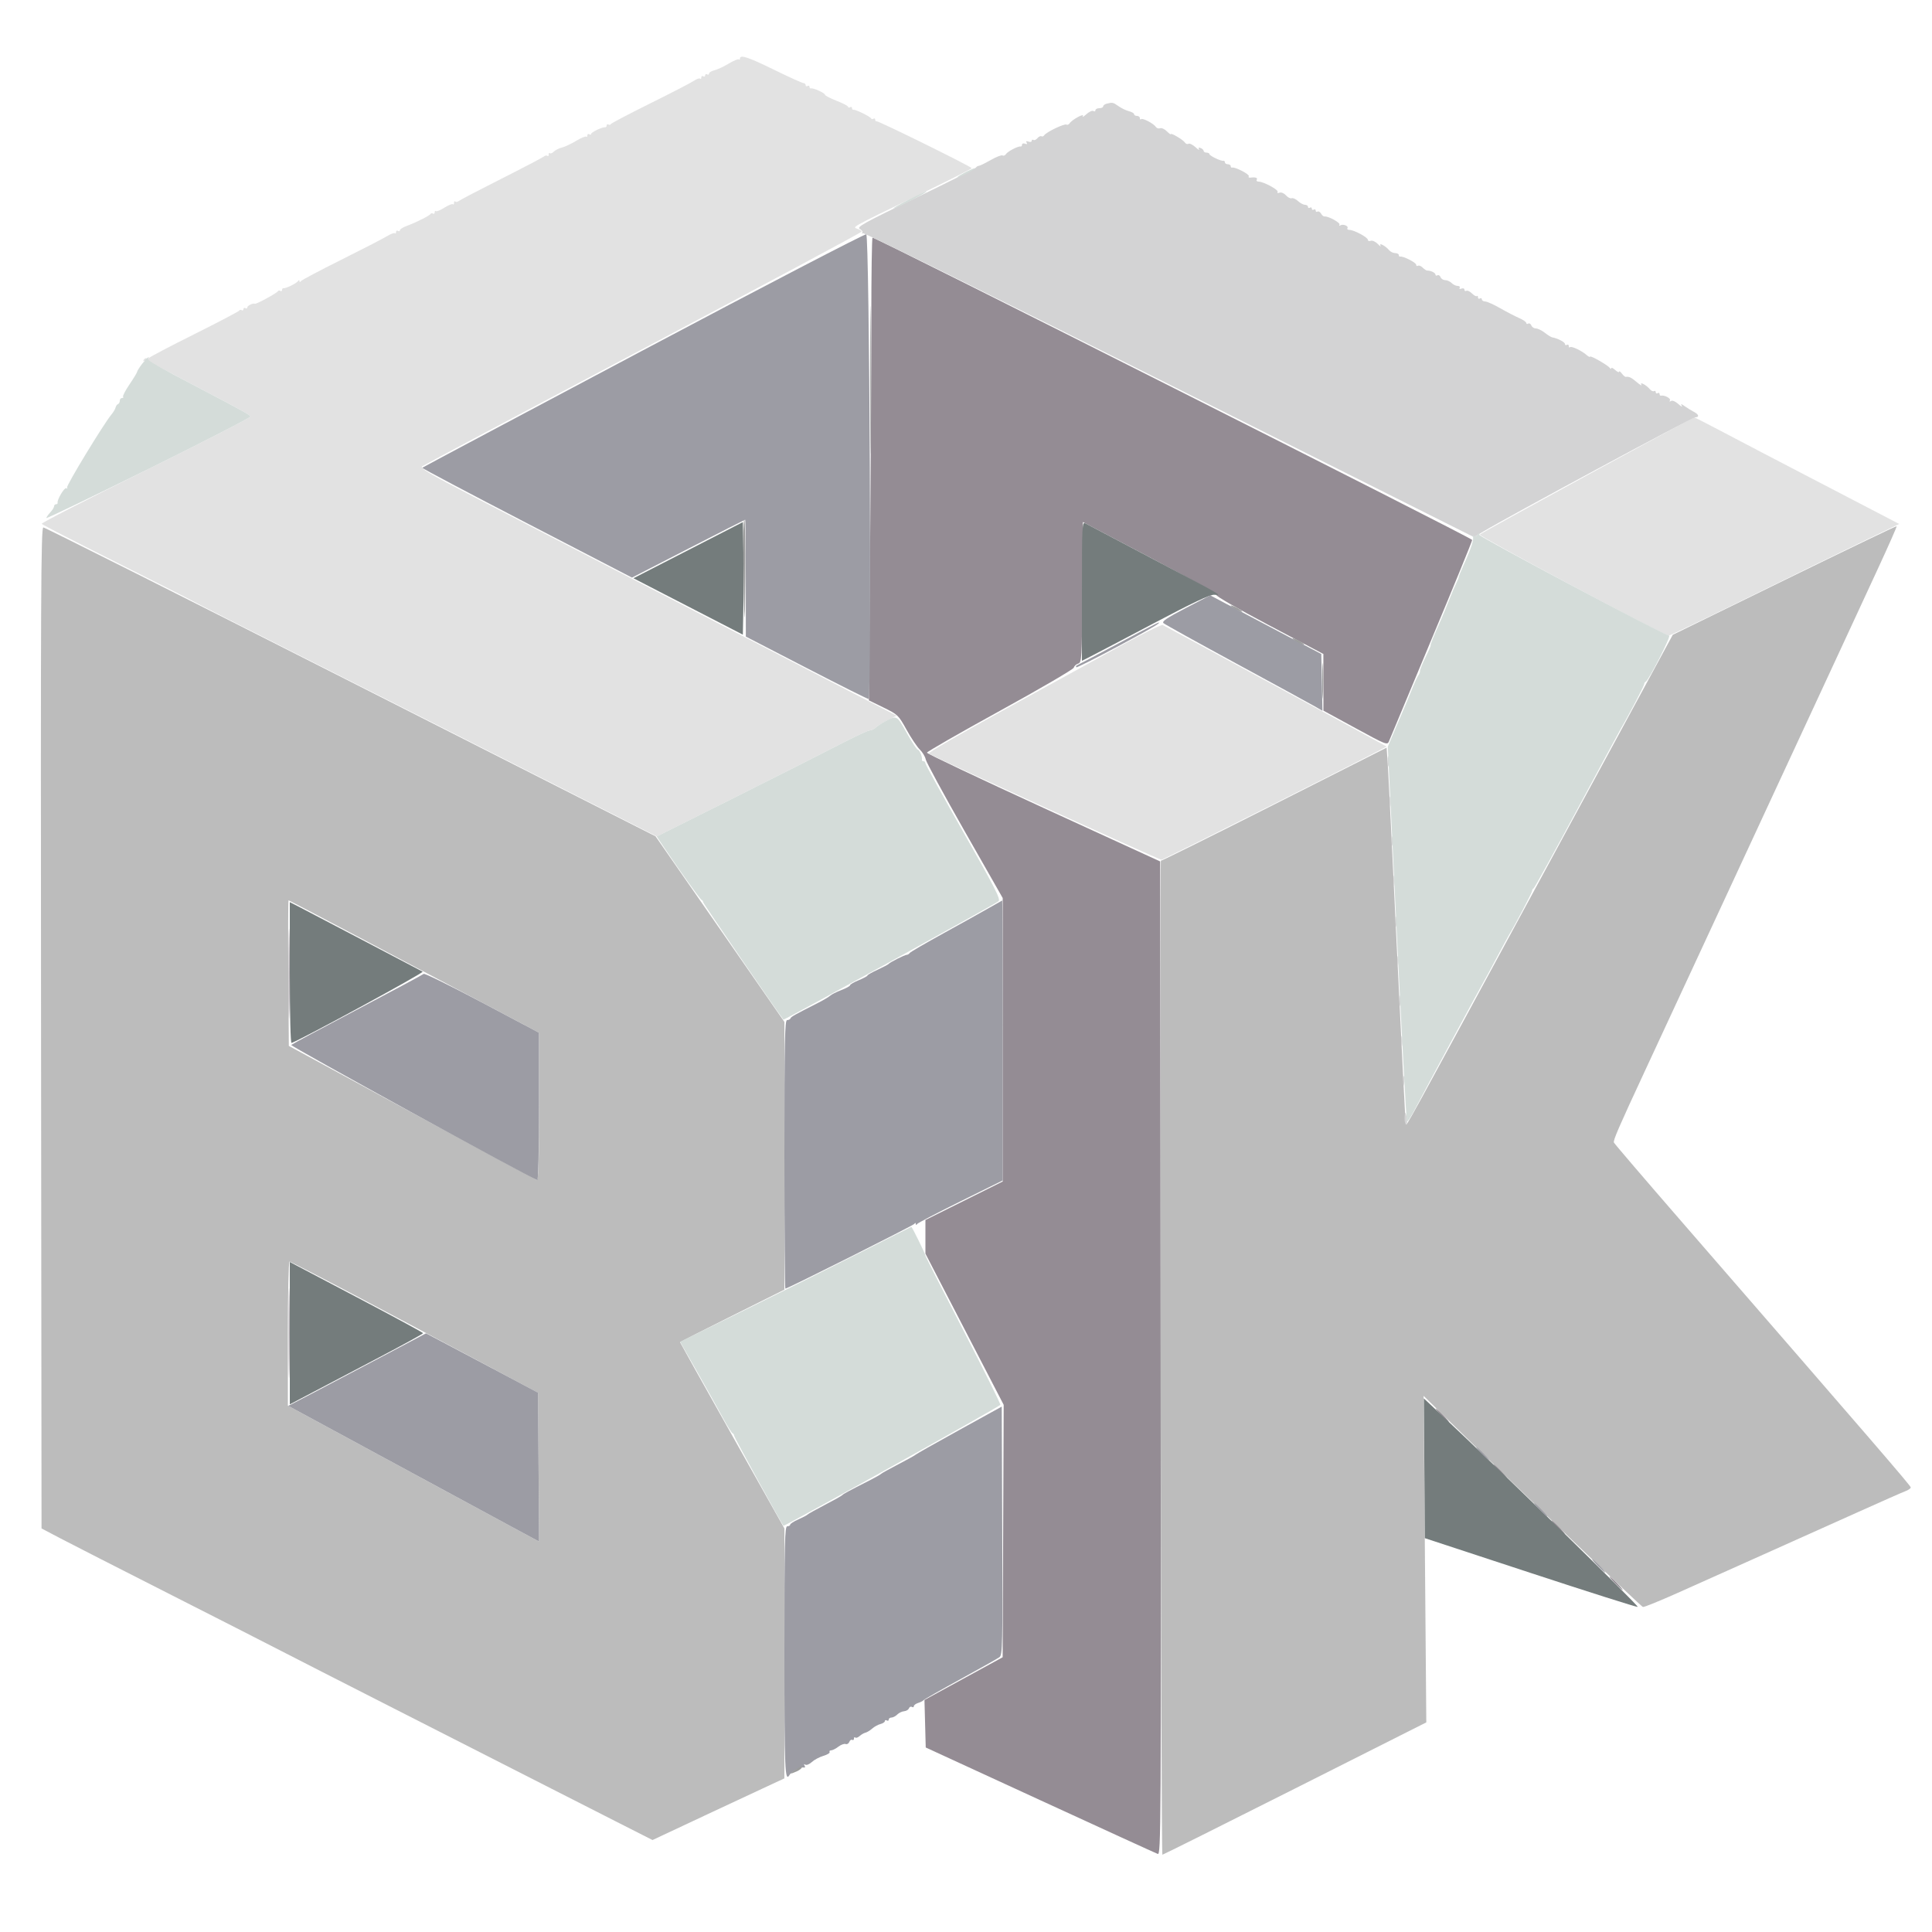 <svg id="svg" version="1.1" xmlns="http://www.w3.org/2000/svg" xmlns:xlink="http://www.w3.org/1999/xlink" width="400" height="400" viewBox="0, 0, 400,400"><g id="svgg"><path id="path0" d="M369.441 120.123 L 346.330 131.427 318.920 182.014 C 290.382 234.680,291.285 233.035,291.061 232.767 C 290.984 232.675,290.167 216.670,289.245 197.200 C 288.323 177.730,287.459 160.223,287.326 158.296 L 287.085 154.791 263.785 166.572 C 250.971 173.051,240.422 178.288,240.343 178.210 C 240.264 178.131,240.246 224.402,240.302 281.033 C 240.357 337.665,240.520 384.000,240.663 384.000 C 240.806 384.000,253.158 377.835,268.112 370.300 L 295.301 356.600 295.022 322.800 L 294.743 289.000 300.271 294.421 C 314.669 308.539,339.740 332.612,340.146 332.708 C 340.396 332.768,343.660 331.445,347.400 329.768 C 351.140 328.091,359.150 324.505,365.200 321.800 C 371.250 319.094,380.070 315.138,384.800 313.008 C 389.530 310.878,393.895 308.952,394.500 308.728 C 395.105 308.505,395.600 308.157,395.600 307.955 C 395.600 307.619,388.324 299.179,348.067 252.816 C 340.513 244.117,334.248 236.797,334.143 236.550 C 333.956 236.108,335.089 233.497,340.714 221.400 C 343.977 214.382,349.042 203.472,356.358 187.700 C 359.241 181.485,363.959 171.315,366.842 165.100 C 369.725 158.885,373.797 150.110,375.892 145.600 C 377.986 141.090,380.825 134.970,382.199 132.000 C 383.574 129.030,386.524 122.658,388.755 117.840 C 390.987 113.021,392.754 109.021,392.682 108.949 C 392.611 108.877,382.152 113.906,369.441 120.123 M8.499 212.825 L 8.600 316.449 12.600 318.549 C 14.800 319.703,24.700 324.756,34.600 329.778 C 44.500 334.800,55.120 340.210,58.200 341.801 C 61.280 343.391,70.820 348.262,79.400 352.624 C 87.980 356.986,100.580 363.400,107.400 366.878 C 114.220 370.355,123.242 374.946,127.449 377.079 L 135.097 380.958 146.049 375.822 C 152.072 372.998,158.214 370.127,159.698 369.443 L 162.396 368.200 162.398 342.324 L 162.400 316.447 151.600 297.229 C 145.660 286.660,140.800 277.962,140.800 277.900 C 140.800 277.838,145.660 275.363,151.600 272.400 L 162.400 267.012 162.400 239.295 L 162.400 211.577 149.060 192.362 L 135.721 173.147 72.635 141.173 C 37.938 123.588,9.290 109.200,8.974 109.200 C 8.475 109.200,8.412 122.906,8.499 212.825 M74.062 193.900 C 81.852 198.025,93.480 204.190,99.902 207.600 L 111.577 213.800 111.588 229.143 C 111.598 241.264,111.495 244.442,111.100 244.280 C 110.825 244.166,99.170 237.880,85.200 230.310 L 59.800 216.547 59.695 201.473 C 59.638 193.183,59.659 186.400,59.743 186.400 C 59.828 186.400,66.271 189.775,74.062 193.900 M73.446 268.153 C 80.681 271.977,92.180 278.086,99.000 281.730 L 111.400 288.354 111.505 303.758 L 111.609 319.162 108.486 317.481 C 106.768 316.556,95.066 310.226,82.481 303.414 L 59.600 291.028 59.600 276.114 C 59.600 267.911,59.756 261.200,59.946 261.200 C 60.136 261.200,66.211 264.329,73.446 268.153 " stroke="none" fill="#bcbcbc" fill-rule="evenodd"></path><path id="path1" d="M180.399 66.100 C 180.399 75.395,180.282 96.950,180.141 114.000 L 179.884 145.000 182.929 146.490 C 185.885 147.937,186.024 148.072,187.687 151.074 C 188.629 152.776,189.866 154.625,190.435 155.184 C 191.004 155.743,191.559 156.670,191.669 157.245 C 191.778 157.820,195.408 164.509,199.734 172.110 L 207.600 185.928 207.600 215.272 L 207.600 244.616 199.600 248.600 L 191.600 252.584 191.600 256.070 L 191.600 259.555 199.700 275.202 L 207.800 290.849 207.694 316.983 L 207.589 343.117 199.494 347.538 L 191.400 351.959 191.532 356.879 L 191.663 361.800 215.332 372.691 C 228.349 378.681,239.315 383.695,239.701 383.834 C 240.367 384.074,240.397 379.085,240.301 281.219 L 240.200 178.352 216.053 167.276 C 202.773 161.184,191.911 156.034,191.916 155.832 C 191.921 155.630,198.737 151.719,207.063 147.142 C 215.388 142.565,222.257 138.554,222.326 138.229 C 222.395 137.904,222.798 137.528,223.221 137.393 C 223.959 137.159,223.994 136.556,224.095 122.614 L 224.200 108.078 238.319 115.527 C 246.185 119.677,252.183 123.070,251.862 123.188 C 251.539 123.307,256.274 126.036,262.639 129.400 L 273.991 135.400 273.996 141.266 L 274.000 147.132 280.620 150.740 C 286.999 154.216,287.252 154.316,287.574 153.474 C 287.758 152.993,291.709 143.523,296.354 132.429 C 300.999 121.335,304.800 112.046,304.800 111.786 C 304.800 111.395,181.425 49.200,180.649 49.200 C 180.512 49.200,180.400 56.805,180.399 66.100 M59.781 201.600 C 59.781 209.850,59.834 213.225,59.899 209.100 C 59.964 204.975,59.964 198.225,59.899 194.100 C 59.834 189.975,59.781 193.350,59.781 201.600 M59.781 276.000 C 59.781 284.250,59.834 287.625,59.899 283.500 C 59.964 279.375,59.964 272.625,59.899 268.500 C 59.834 264.375,59.781 267.750,59.781 276.000 M298.400 293.000 C 299.146 293.770,299.847 294.400,299.957 294.400 C 300.067 294.400,299.546 293.770,298.800 293.000 C 298.054 292.230,297.353 291.600,297.243 291.600 C 297.133 291.600,297.654 292.230,298.400 293.000 M310.400 304.600 C 311.146 305.370,311.847 306.000,311.957 306.000 C 312.067 306.000,311.546 305.370,310.800 304.600 C 310.054 303.830,309.353 303.200,309.243 303.200 C 309.133 303.200,309.654 303.830,310.400 304.600 M322.400 316.200 C 323.146 316.970,323.847 317.600,323.957 317.600 C 324.067 317.600,323.546 316.970,322.800 316.200 C 322.054 315.430,321.353 314.800,321.243 314.800 C 321.133 314.800,321.654 315.430,322.400 316.200 M334.400 327.800 C 335.146 328.570,335.847 329.200,335.957 329.200 C 336.067 329.200,335.546 328.570,334.800 327.800 C 334.054 327.030,333.353 326.400,333.243 326.400 C 333.133 326.400,333.654 327.030,334.400 327.800 " stroke="none" fill="#948c94" fill-rule="evenodd"></path><path id="path2" d="M153.200 12.133 C 153.200 12.353,153.092 12.426,152.961 12.294 C 152.830 12.163,151.885 12.560,150.861 13.177 C 149.837 13.794,148.505 14.415,147.900 14.557 C 147.295 14.699,146.800 15.002,146.800 15.231 C 146.800 15.460,146.620 15.536,146.400 15.400 C 146.180 15.264,146.000 15.354,146.000 15.600 C 146.000 15.846,145.820 15.936,145.600 15.800 C 145.380 15.664,145.200 15.773,145.200 16.043 C 145.200 16.313,145.085 16.419,144.945 16.278 C 144.805 16.138,144.220 16.345,143.645 16.738 C 143.070 17.131,139.000 19.237,134.600 21.418 C 130.200 23.600,126.540 25.524,126.466 25.695 C 126.392 25.865,126.167 25.903,125.966 25.779 C 125.765 25.655,125.600 25.743,125.600 25.976 C 125.600 26.209,125.465 26.377,125.300 26.348 C 124.764 26.255,122.400 27.366,122.400 27.711 C 122.400 27.896,122.220 27.936,122.000 27.800 C 121.780 27.664,121.600 27.773,121.600 28.043 C 121.600 28.313,121.492 28.426,121.361 28.294 C 121.230 28.163,120.285 28.560,119.261 29.177 C 118.237 29.794,116.918 30.412,116.328 30.550 C 115.738 30.688,114.995 31.062,114.676 31.382 C 114.356 31.701,113.984 31.850,113.848 31.714 C 113.711 31.578,113.600 31.707,113.600 32.000 C 113.600 32.293,113.482 32.415,113.337 32.270 C 113.192 32.125,112.850 32.192,112.578 32.419 C 112.305 32.645,108.335 34.723,103.756 37.037 C 99.177 39.350,95.227 41.412,94.978 41.618 C 94.730 41.824,94.408 41.875,94.263 41.730 C 94.118 41.585,94.000 41.707,94.000 42.000 C 94.000 42.293,93.890 42.424,93.756 42.289 C 93.622 42.155,92.832 42.475,92.000 43.000 C 91.168 43.525,90.378 43.845,90.244 43.711 C 90.110 43.576,90.000 43.687,90.000 43.957 C 90.000 44.227,89.835 44.345,89.634 44.221 C 89.433 44.097,89.208 44.131,89.134 44.298 C 88.984 44.637,86.084 46.089,84.100 46.819 C 83.385 47.082,82.800 47.466,82.800 47.672 C 82.800 47.878,82.620 47.936,82.400 47.800 C 82.180 47.664,82.000 47.773,82.000 48.043 C 82.000 48.313,81.890 48.424,81.756 48.289 C 81.622 48.155,80.857 48.445,80.056 48.934 C 79.255 49.423,75.000 51.618,70.600 53.811 C 66.200 56.005,62.468 57.980,62.306 58.200 C 62.110 58.466,62.008 58.466,62.000 58.200 C 61.992 57.940,61.885 57.943,61.694 58.208 C 61.347 58.689,59.133 59.771,58.700 59.670 C 58.535 59.631,58.400 59.791,58.400 60.024 C 58.400 60.257,58.235 60.345,58.034 60.221 C 57.833 60.097,57.608 60.131,57.534 60.298 C 57.376 60.653,53.093 62.993,52.800 62.884 C 52.362 62.721,51.200 63.278,51.200 63.651 C 51.200 63.869,51.020 63.936,50.800 63.800 C 50.580 63.664,50.400 63.754,50.400 64.000 C 50.400 64.246,50.235 64.345,50.034 64.221 C 49.833 64.097,49.608 64.133,49.534 64.301 C 49.460 64.469,45.260 66.675,40.200 69.203 C 35.140 71.731,30.940 73.936,30.866 74.102 C 30.792 74.269,30.579 74.311,30.393 74.196 C 30.207 74.081,29.924 74.215,29.764 74.493 C 29.603 74.772,29.612 74.873,29.784 74.719 C 29.955 74.564,32.009 75.457,34.348 76.702 C 36.687 77.948,39.770 79.577,41.200 80.323 C 49.687 84.748,51.765 85.899,51.862 86.231 C 51.922 86.434,42.174 91.444,30.202 97.365 C 18.229 103.285,8.523 108.275,8.633 108.453 C 8.743 108.631,15.710 112.224,24.116 116.437 C 32.522 120.650,39.580 124.228,39.800 124.387 C 40.020 124.547,51.180 130.223,64.600 137.000 C 78.020 143.777,99.570 154.689,112.488 161.247 L 135.977 173.172 152.088 165.119 C 160.950 160.690,170.720 155.754,173.800 154.150 C 176.880 152.547,179.702 151.227,180.071 151.217 C 180.441 151.208,180.993 150.950,181.298 150.645 C 181.603 150.340,182.702 149.658,183.741 149.131 L 185.629 148.171 167.914 139.014 C 148.632 129.046,116.011 112.158,98.090 102.867 C 88.683 97.989,86.888 96.925,87.421 96.536 C 87.772 96.278,108.387 85.309,133.230 72.159 C 158.074 59.010,178.400 48.117,178.400 47.952 C 178.400 47.788,178.022 47.534,177.560 47.387 C 176.377 47.012,176.142 47.144,189.300 40.792 C 195.845 37.632,201.195 34.946,201.190 34.823 C 201.176 34.521,181.879 25.004,181.500 25.113 C 181.335 25.161,181.200 25.009,181.200 24.776 C 181.200 24.543,181.035 24.455,180.834 24.579 C 180.633 24.703,180.408 24.669,180.334 24.502 C 180.166 24.124,177.107 22.630,176.700 22.728 C 176.535 22.768,176.400 22.609,176.400 22.376 C 176.400 22.143,176.220 22.064,176.000 22.200 C 175.780 22.336,175.600 22.301,175.600 22.122 C 175.600 21.942,174.520 21.377,173.200 20.865 C 171.880 20.353,170.800 19.791,170.800 19.616 C 170.800 19.258,168.366 18.157,167.900 18.305 C 167.735 18.357,167.600 18.209,167.600 17.976 C 167.600 17.743,167.420 17.664,167.200 17.800 C 166.980 17.936,166.800 17.857,166.800 17.624 C 166.800 17.391,166.595 17.200,166.344 17.200 C 166.094 17.200,163.349 15.956,160.244 14.435 C 154.850 11.792,153.200 11.253,153.200 12.133 M328.654 98.368 C 316.583 104.949,306.555 110.485,306.369 110.671 C 306.058 110.982,344.603 131.600,345.496 131.600 C 345.713 131.600,353.071 128.066,361.846 123.747 C 370.621 119.428,381.268 114.226,385.506 112.187 L 393.212 108.480 381.106 102.182 C 365.646 94.140,361.707 92.083,355.757 88.950 C 353.093 87.548,350.843 86.401,350.757 86.402 C 350.671 86.403,340.724 91.788,328.654 98.368 M232.000 133.719 C 227.490 136.202,216.635 142.167,207.878 146.975 C 199.121 151.782,192.101 155.850,192.278 156.013 C 192.779 156.476,239.955 178.000,240.468 178.000 C 240.885 178.000,287.234 154.681,287.071 154.553 C 286.785 154.329,241.113 129.543,240.712 129.395 C 240.431 129.290,236.510 131.236,232.000 133.719 " stroke="none" fill="#e2e2e2" fill-rule="evenodd"></path><path id="path3" d="M142.474 113.909 L 131.148 119.721 142.474 125.561 L 153.800 131.400 153.911 125.475 C 153.971 122.217,153.971 116.974,153.911 113.824 L 153.800 108.097 142.474 113.909 M224.000 122.394 L 224.000 136.816 225.700 135.957 C 226.635 135.484,232.530 132.389,238.800 129.078 C 247.004 124.746,250.531 123.082,251.379 123.142 C 253.022 123.257,253.598 123.595,238.790 115.780 C 231.425 111.894,225.085 108.547,224.700 108.343 C 224.039 107.993,224.000 108.784,224.000 122.394 M60.000 201.425 C 60.000 210.051,60.150 216.012,60.364 215.933 C 62.608 215.111,87.873 201.366,87.500 201.170 C 87.225 201.026,81.690 198.117,75.200 194.706 C 68.710 191.294,62.635 188.117,61.700 187.644 L 60.000 186.784 60.000 201.425 M60.000 276.021 L 60.000 290.759 64.711 288.279 C 67.302 286.916,73.512 283.650,78.511 281.022 C 83.510 278.395,87.598 276.145,87.595 276.022 C 87.593 275.900,81.383 272.534,73.795 268.542 L 60.000 261.283 60.000 276.021 M294.895 303.994 L 295.000 318.462 316.800 325.627 C 328.790 329.567,338.813 332.748,339.072 332.695 C 339.471 332.615,310.621 304.394,298.556 293.063 L 294.790 289.526 294.895 303.994 " stroke="none" fill="#747c7c" fill-rule="evenodd"></path><path id="path4" d="M229.100 21.476 C 228.715 21.576,228.400 21.825,228.400 22.029 C 228.400 22.233,228.040 22.400,227.600 22.400 C 227.160 22.400,226.800 22.591,226.800 22.824 C 226.800 23.057,226.607 23.128,226.370 22.982 C 226.134 22.836,225.475 23.140,224.906 23.658 C 224.337 24.176,224.017 24.349,224.195 24.042 C 224.606 23.334,221.949 24.766,221.475 25.508 C 221.297 25.788,220.989 25.917,220.790 25.794 C 220.383 25.542,216.594 27.363,216.201 27.999 C 216.060 28.227,215.798 28.322,215.618 28.211 C 215.438 28.100,215.070 28.275,214.800 28.600 C 214.530 28.925,214.150 29.093,213.955 28.972 C 213.760 28.851,213.600 28.938,213.600 29.164 C 213.600 29.390,213.300 29.460,212.934 29.319 C 212.490 29.149,212.364 29.218,212.555 29.527 C 212.742 29.830,212.626 29.908,212.221 29.753 C 211.879 29.622,211.600 29.714,211.600 29.957 C 211.600 30.201,211.465 30.369,211.300 30.330 C 210.803 30.215,208.623 31.346,208.275 31.900 C 208.097 32.184,207.780 32.311,207.571 32.182 C 207.361 32.053,206.248 32.486,205.095 33.146 C 203.943 33.805,202.840 34.341,202.645 34.338 C 202.449 34.335,202.179 34.501,202.045 34.708 C 201.910 34.916,196.261 37.758,189.492 41.024 C 178.784 46.191,177.290 47.020,178.004 47.402 C 178.456 47.644,178.684 47.996,178.513 48.185 C 178.341 48.374,178.402 48.413,178.648 48.272 C 178.895 48.132,207.463 62.235,242.134 79.614 L 305.171 111.211 307.085 110.057 C 311.906 107.152,350.397 86.400,350.963 86.400 C 351.884 86.400,351.745 85.802,350.700 85.270 C 350.205 85.018,349.358 84.494,348.817 84.106 C 348.071 83.570,347.918 83.544,348.182 84.000 C 348.373 84.330,348.063 84.176,347.494 83.658 C 346.883 83.102,346.258 82.841,345.968 83.020 C 345.664 83.207,345.579 83.158,345.744 82.891 C 345.993 82.487,344.577 81.742,343.900 81.921 C 343.735 81.964,343.600 81.809,343.600 81.576 C 343.600 81.343,343.420 81.264,343.200 81.400 C 342.980 81.536,342.800 81.446,342.800 81.200 C 342.800 80.954,342.640 80.851,342.445 80.972 C 342.250 81.093,341.860 80.913,341.578 80.574 C 340.852 79.699,339.388 78.932,339.834 79.660 C 340.016 79.957,339.574 79.705,338.852 79.100 C 337.663 78.104,337.317 77.942,336.564 78.027 C 336.434 78.041,336.079 77.726,335.776 77.327 C 335.473 76.927,335.220 76.763,335.213 76.962 C 335.206 77.161,334.840 76.998,334.400 76.600 C 333.960 76.202,333.597 76.039,333.594 76.238 C 333.591 76.437,333.456 76.411,333.294 76.181 C 332.890 75.604,329.200 73.499,329.200 73.845 C 329.200 73.999,328.885 73.848,328.500 73.510 C 327.458 72.597,325.337 71.596,325.051 71.883 C 324.913 72.021,324.800 71.913,324.800 71.643 C 324.800 71.373,324.620 71.264,324.400 71.400 C 324.180 71.536,324.000 71.452,324.000 71.214 C 324.000 70.825,322.487 70.038,321.374 69.848 C 321.140 69.808,320.441 69.376,319.820 68.887 C 319.200 68.399,318.376 68.000,317.989 68.000 C 317.602 68.000,317.178 67.719,317.046 67.375 C 316.914 67.031,316.624 66.861,316.403 66.998 C 316.181 67.135,316.000 67.076,316.000 66.867 C 316.000 66.658,315.325 66.195,314.500 65.838 C 313.675 65.481,311.920 64.570,310.600 63.814 C 309.280 63.057,307.885 62.429,307.500 62.419 C 307.115 62.409,306.800 62.209,306.800 61.976 C 306.800 61.743,306.620 61.664,306.400 61.800 C 306.180 61.936,306.000 61.827,306.000 61.557 C 306.000 61.287,305.895 61.172,305.767 61.300 C 305.638 61.428,305.182 61.182,304.752 60.752 C 304.322 60.322,303.797 60.078,303.585 60.209 C 303.373 60.340,303.200 60.237,303.200 59.981 C 303.200 59.724,302.922 59.621,302.579 59.753 C 302.223 59.889,302.063 59.822,302.203 59.595 C 302.337 59.378,302.154 59.200,301.795 59.200 C 301.436 59.200,300.873 58.930,300.543 58.600 C 300.213 58.270,299.615 58.000,299.214 58.000 C 298.813 58.000,298.378 57.719,298.246 57.375 C 298.114 57.031,297.824 56.861,297.603 56.998 C 297.381 57.135,297.200 57.069,297.200 56.851 C 297.200 56.481,296.203 55.997,295.486 56.019 C 295.313 56.024,294.893 55.750,294.553 55.411 C 294.214 55.071,293.770 54.895,293.568 55.020 C 293.365 55.145,293.200 55.047,293.200 54.803 C 293.200 54.364,290.480 52.982,289.900 53.126 C 289.735 53.167,289.600 53.020,289.600 52.800 C 289.600 52.580,289.262 52.400,288.849 52.400 C 288.436 52.400,287.866 52.120,287.582 51.778 C 286.843 50.888,285.401 50.141,285.811 50.860 C 285.979 51.157,285.730 51.001,285.256 50.514 C 284.776 50.020,284.130 49.729,283.797 49.856 C 283.469 49.982,283.200 49.890,283.200 49.651 C 283.200 49.145,280.332 47.600,279.392 47.600 C 279.041 47.600,278.852 47.439,278.974 47.242 C 279.257 46.784,278.065 46.313,277.502 46.661 C 277.268 46.805,277.189 46.741,277.327 46.518 C 277.568 46.129,274.990 44.713,274.236 44.820 C 274.036 44.849,273.710 44.582,273.511 44.227 C 273.313 43.873,272.982 43.688,272.775 43.815 C 272.569 43.943,272.400 43.846,272.400 43.600 C 272.400 43.354,272.220 43.264,272.000 43.400 C 271.780 43.536,271.600 43.446,271.600 43.200 C 271.600 42.954,271.420 42.864,271.200 43.000 C 270.980 43.136,270.800 43.057,270.800 42.824 C 270.800 42.591,270.522 42.400,270.183 42.400 C 269.844 42.400,269.194 42.053,268.739 41.629 C 268.284 41.206,267.696 40.942,267.431 41.043 C 267.166 41.145,266.629 40.874,266.237 40.441 C 265.825 39.986,265.260 39.756,264.897 39.895 C 264.533 40.035,264.372 39.969,264.515 39.738 C 264.775 39.317,261.605 37.600,260.566 37.600 C 260.229 37.600,260.064 37.420,260.200 37.200 C 260.444 36.804,259.907 36.636,258.860 36.779 C 258.563 36.820,258.423 36.687,258.549 36.483 C 258.778 36.112,255.690 34.511,255.108 34.700 C 254.939 34.755,254.800 34.620,254.800 34.400 C 254.800 34.180,254.530 34.000,254.200 34.000 C 253.870 34.000,253.600 33.820,253.600 33.600 C 253.600 33.380,253.465 33.240,253.300 33.289 C 252.851 33.423,250.400 32.251,250.400 31.902 C 250.400 31.736,250.130 31.600,249.800 31.600 C 249.470 31.600,249.200 31.439,249.200 31.243 C 249.200 31.046,248.921 30.778,248.579 30.647 C 248.161 30.487,248.052 30.571,248.244 30.905 C 248.401 31.177,248.063 30.976,247.494 30.458 C 246.925 29.940,246.277 29.629,246.054 29.767 C 245.831 29.904,245.503 29.788,245.325 29.508 C 244.964 28.943,242.400 27.426,242.400 27.777 C 242.400 27.900,242.026 27.626,241.569 27.169 C 241.112 26.712,240.487 26.435,240.180 26.552 C 239.872 26.670,239.481 26.549,239.311 26.283 C 238.863 25.586,236.559 24.375,236.256 24.677 C 236.115 24.818,236.000 24.723,236.000 24.467 C 236.000 24.210,235.730 24.000,235.400 24.000 C 235.070 24.000,234.800 23.840,234.800 23.643 C 234.800 23.447,234.316 23.165,233.724 23.017 C 233.133 22.868,232.160 22.399,231.563 21.973 C 230.454 21.184,230.320 21.157,229.100 21.476 M287.309 157.600 C 287.309 158.590,287.387 158.995,287.482 158.500 C 287.578 158.005,287.578 157.195,287.482 156.700 C 287.387 156.205,287.309 156.610,287.309 157.600 M287.709 166.000 C 287.709 166.990,287.787 167.395,287.882 166.900 C 287.978 166.405,287.978 165.595,287.882 165.100 C 287.787 164.605,287.709 165.010,287.709 166.000 M288.101 174.200 C 288.105 175.080,288.187 175.393,288.283 174.895 C 288.379 174.398,288.375 173.678,288.275 173.295 C 288.175 172.913,288.096 173.320,288.101 174.200 M288.509 182.400 C 288.509 183.390,288.587 183.795,288.682 183.300 C 288.778 182.805,288.778 181.995,288.682 181.500 C 288.587 181.005,288.509 181.410,288.509 182.400 M288.909 190.800 C 288.909 191.790,288.987 192.195,289.082 191.700 C 289.178 191.205,289.178 190.395,289.082 189.900 C 288.987 189.405,288.909 189.810,288.909 190.800 M289.301 199.000 C 289.305 199.880,289.387 200.193,289.483 199.695 C 289.579 199.198,289.575 198.478,289.475 198.095 C 289.375 197.713,289.296 198.120,289.301 199.000 M289.709 207.200 C 289.709 208.190,289.787 208.595,289.882 208.100 C 289.978 207.605,289.978 206.795,289.882 206.300 C 289.787 205.805,289.709 206.210,289.709 207.200 M290.109 215.600 C 290.109 216.590,290.187 216.995,290.282 216.500 C 290.378 216.005,290.378 215.195,290.282 214.700 C 290.187 214.205,290.109 214.610,290.109 215.600 M290.501 223.800 C 290.505 224.680,290.587 224.993,290.683 224.495 C 290.779 223.998,290.775 223.278,290.675 222.895 C 290.575 222.513,290.496 222.920,290.501 223.800 M290.800 231.600 C 290.800 232.260,290.949 232.800,291.131 232.800 C 291.313 232.800,291.382 232.260,291.285 231.600 C 291.188 230.940,291.040 230.400,290.955 230.400 C 290.870 230.400,290.800 230.940,290.800 231.600 " stroke="none" fill="#d3d3d4" fill-rule="evenodd"></path><path id="path5" d="M133.089 72.550 C 108.058 85.826,87.506 96.761,87.417 96.849 C 87.329 96.938,97.065 102.090,109.052 108.299 L 130.848 119.588 142.504 113.594 C 148.915 110.297,154.215 107.600,154.280 107.600 C 154.346 107.600,154.404 113.045,154.408 119.700 L 154.417 131.800 167.049 138.326 C 173.997 141.915,179.744 144.789,179.820 144.713 C 180.493 144.041,180.022 48.591,179.345 48.506 C 178.935 48.454,158.120 59.274,133.089 72.550 M245.477 125.908 C 241.522 127.967,240.500 128.661,240.893 129.018 C 241.172 129.272,247.970 133.042,256.000 137.398 C 264.030 141.753,271.320 145.731,272.200 146.238 L 273.800 147.160 273.679 141.280 L 273.557 135.400 267.679 132.306 C 264.445 130.605,259.273 127.873,256.184 126.235 L 250.567 123.258 245.477 125.908 M231.600 133.199 C 227.090 135.604,223.220 137.644,223.000 137.731 C 222.780 137.819,222.707 138.007,222.837 138.149 C 223.049 138.380,238.848 129.981,239.780 129.142 C 240.526 128.470,239.695 128.882,231.600 133.199 M204.800 187.963 C 203.370 188.784,199.140 191.140,195.400 193.197 C 191.660 195.255,188.490 197.102,188.355 197.303 C 188.221 197.504,187.951 197.672,187.755 197.677 C 187.319 197.688,184.276 199.212,184.000 199.558 C 183.890 199.696,182.855 200.242,181.700 200.773 C 180.545 201.303,179.599 201.841,179.599 201.968 C 179.598 202.096,178.788 202.533,177.799 202.940 C 176.809 203.346,176.000 203.817,176.000 203.985 C 176.000 204.154,175.187 204.602,174.193 204.982 C 173.199 205.361,172.164 205.881,171.893 206.136 C 171.622 206.391,170.515 207.050,169.433 207.600 C 164.411 210.153,163.792 210.500,163.667 210.839 C 163.593 211.037,163.278 211.200,162.967 211.200 C 162.483 211.200,162.400 215.282,162.400 239.000 C 162.400 254.290,162.489 266.800,162.598 266.800 C 163.057 266.800,189.026 253.765,189.294 253.400 C 189.490 253.133,189.592 253.133,189.600 253.400 C 189.608 253.667,189.710 253.667,189.906 253.400 C 190.068 253.180,194.115 251.066,198.900 248.701 L 207.600 244.402 207.600 215.401 C 207.600 199.451,207.555 186.416,207.500 186.435 C 207.445 186.454,206.230 187.142,204.800 187.963 M87.718 201.632 C 87.543 201.802,81.370 205.114,74.000 208.993 C 66.630 212.872,60.462 216.182,60.293 216.350 C 60.063 216.578,109.304 243.627,111.235 244.333 C 111.451 244.412,111.595 238.199,111.587 229.133 L 111.573 213.800 99.804 207.562 C 93.331 204.132,87.892 201.463,87.718 201.632 M78.000 281.455 C 72.390 284.426,65.972 287.805,63.738 288.963 L 59.677 291.070 82.520 303.435 C 95.083 310.236,106.768 316.556,108.486 317.481 L 111.609 319.162 111.505 303.752 L 111.400 288.341 105.400 285.150 C 102.100 283.395,96.880 280.631,93.800 279.007 L 88.200 276.054 78.000 281.455 M198.600 296.073 C 193.760 298.742,189.709 301.032,189.598 301.162 C 189.487 301.293,187.867 302.193,185.998 303.163 C 184.129 304.133,182.510 305.033,182.400 305.163 C 182.290 305.293,181.315 305.850,180.233 306.400 C 175.582 308.764,174.589 309.299,174.398 309.542 C 174.287 309.684,172.667 310.593,170.798 311.563 C 168.929 312.533,167.310 313.438,167.200 313.574 C 167.090 313.710,166.235 314.159,165.300 314.572 C 164.365 314.984,163.600 315.474,163.600 315.661 C 163.600 315.847,163.330 316.000,163.000 316.000 C 162.473 316.000,162.400 319.156,162.400 342.000 C 162.400 366.671,162.504 369.112,163.480 367.458 C 163.907 366.736,165.665 365.804,166.340 365.943 C 166.675 366.012,166.766 365.868,166.578 365.565 C 166.387 365.255,166.443 365.179,166.733 365.359 C 166.984 365.514,167.591 365.267,168.081 364.811 C 168.571 364.354,169.647 363.778,170.473 363.531 C 171.298 363.284,171.879 362.928,171.763 362.741 C 171.648 362.553,171.788 362.396,172.076 362.391 C 172.364 362.386,173.039 362.045,173.575 361.633 C 174.112 361.220,174.785 360.973,175.072 361.083 C 175.359 361.193,175.704 360.995,175.839 360.644 C 175.973 360.292,176.245 360.104,176.442 360.226 C 176.639 360.348,176.800 360.227,176.800 359.957 C 176.800 359.687,176.920 359.587,177.068 359.734 C 177.215 359.881,177.620 359.746,177.968 359.432 C 178.315 359.119,178.863 358.804,179.184 358.732 C 179.506 358.659,180.132 358.278,180.576 357.885 C 181.021 357.491,181.793 357.066,182.292 356.941 C 182.791 356.816,183.200 356.542,183.200 356.333 C 183.200 356.124,183.380 356.064,183.600 356.200 C 183.820 356.336,184.000 356.257,184.000 356.024 C 184.000 355.791,184.257 355.600,184.571 355.600 C 184.886 355.600,185.424 355.319,185.767 354.975 C 186.111 354.632,186.749 354.324,187.186 354.291 C 187.622 354.258,188.073 353.988,188.187 353.690 C 188.301 353.393,188.576 353.261,188.797 353.398 C 189.019 353.535,189.200 353.469,189.200 353.251 C 189.200 353.032,189.605 352.728,190.100 352.573 C 190.595 352.419,191.090 352.166,191.200 352.012 C 191.310 351.857,194.740 349.902,198.822 347.666 C 202.904 345.431,206.551 343.376,206.926 343.101 C 207.558 342.637,207.601 340.726,207.504 316.911 L 207.400 291.222 198.600 296.073 M306.800 301.000 C 307.546 301.770,308.247 302.400,308.357 302.400 C 308.467 302.400,307.946 301.770,307.200 301.000 C 306.454 300.230,305.753 299.600,305.643 299.600 C 305.533 299.600,306.054 300.230,306.800 301.000 M318.800 312.600 C 319.546 313.370,320.247 314.000,320.357 314.000 C 320.467 314.000,319.946 313.370,319.200 312.600 C 318.454 311.830,317.753 311.200,317.643 311.200 C 317.533 311.200,318.054 311.830,318.800 312.600 M330.800 324.200 C 331.546 324.970,332.247 325.600,332.357 325.600 C 332.467 325.600,331.946 324.970,331.200 324.200 C 330.454 323.430,329.753 322.800,329.643 322.800 C 329.533 322.800,330.054 323.430,330.800 324.200 " stroke="none" fill="#9c9ca4" fill-rule="evenodd"></path><path id="path6" d="M180.188 78.600 C 180.188 92.240,180.238 97.878,180.300 91.129 C 180.361 84.380,180.361 73.220,180.300 66.329 C 180.238 59.438,180.188 64.960,180.188 78.600 M153.902 115.500 C 154.095 130.412,154.230 131.784,154.315 119.700 C 154.362 113.045,154.265 107.600,154.100 107.600 C 153.935 107.599,153.846 111.154,153.902 115.500 M254.800 125.379 C 254.800 125.489,255.340 125.859,256.000 126.200 C 256.660 126.541,257.200 126.731,257.200 126.621 C 257.200 126.511,256.660 126.141,256.000 125.800 C 255.340 125.459,254.800 125.269,254.800 125.379 M267.600 132.179 C 267.600 132.289,268.140 132.659,268.800 133.000 C 269.460 133.341,270.000 133.531,270.000 133.421 C 270.000 133.311,269.460 132.941,268.800 132.600 C 268.140 132.259,267.600 132.069,267.600 132.179 M273.760 141.000 C 273.761 144.300,273.822 145.597,273.898 143.882 C 273.973 142.167,273.972 139.467,273.897 137.882 C 273.821 136.297,273.759 137.700,273.760 141.000 M164.600 366.427 C 163.255 367.289,163.439 367.438,164.981 366.736 C 165.542 366.480,166.000 366.120,166.000 365.936 C 166.000 365.518,166.043 365.503,164.600 366.427 " stroke="none" fill="#9b9c9c" fill-rule="evenodd"></path><path id="path7" d="M199.600 35.800 C 198.610 36.330,197.980 36.764,198.200 36.764 C 198.420 36.764,199.410 36.330,200.400 35.800 C 201.390 35.270,202.020 34.836,201.800 34.836 C 201.580 34.836,200.590 35.270,199.600 35.800 M188.000 41.400 C 186.130 42.368,184.780 43.160,185.000 43.160 C 185.220 43.160,186.930 42.368,188.800 41.400 C 190.670 40.432,192.020 39.640,191.800 39.640 C 191.580 39.640,189.870 40.432,188.000 41.400 M29.420 75.338 C 28.859 76.074,28.400 76.803,28.400 76.960 C 28.400 77.116,27.688 78.292,26.818 79.573 C 25.948 80.855,25.348 82.015,25.485 82.151 C 25.621 82.288,25.523 82.400,25.267 82.400 C 25.010 82.400,24.800 82.655,24.800 82.967 C 24.800 83.278,24.633 83.593,24.430 83.667 C 24.226 83.740,24.001 84.057,23.930 84.372 C 23.858 84.687,23.472 85.339,23.072 85.821 C 21.436 87.793,13.664 100.581,13.885 100.938 C 14.016 101.150,13.945 101.214,13.728 101.079 C 13.348 100.845,11.779 103.479,11.928 104.100 C 11.968 104.265,11.820 104.400,11.600 104.400 C 11.380 104.400,11.200 104.588,11.200 104.817 C 11.200 105.046,10.840 105.620,10.400 106.092 C 9.960 106.564,9.600 107.086,9.600 107.250 C 9.600 107.415,19.133 102.836,30.785 97.075 C 42.437 91.314,51.922 86.434,51.862 86.231 C 51.765 85.899,49.934 84.884,41.200 80.320 C 32.612 75.831,30.468 74.613,30.647 74.324 C 31.194 73.438,30.314 74.166,29.420 75.338 M305.796 110.807 C 305.658 111.030,305.349 111.092,305.111 110.945 C 304.867 110.794,304.790 110.861,304.935 111.096 C 305.228 111.569,304.566 113.614,303.038 116.954 C 302.467 118.202,301.999 119.353,301.998 119.512 C 301.996 119.670,301.763 120.250,301.479 120.800 C 301.195 121.350,300.543 122.880,300.031 124.200 C 299.518 125.520,298.778 127.320,298.387 128.200 C 296.732 131.926,296.055 133.600,296.202 133.600 C 296.289 133.600,295.828 134.670,295.180 135.978 C 294.531 137.285,294.000 138.599,294.000 138.898 C 294.000 139.196,293.848 139.611,293.662 139.820 C 293.477 140.029,292.820 141.460,292.204 143.000 C 291.587 144.540,290.764 146.520,290.374 147.400 C 289.984 148.280,289.139 150.260,288.495 151.800 L 287.325 154.600 289.198 193.302 C 290.228 214.588,291.170 232.103,291.292 232.225 C 291.413 232.347,292.207 231.102,293.056 229.458 C 294.627 226.418,306.551 204.295,307.209 203.200 C 307.407 202.870,308.576 200.710,309.807 198.400 C 311.038 196.090,312.208 193.930,312.407 193.600 C 313.756 191.365,317.200 184.808,317.200 184.474 C 317.200 184.250,317.342 184.007,317.516 183.933 C 317.689 183.860,321.750 176.510,326.541 167.600 C 331.331 158.690,335.412 151.130,335.610 150.800 C 337.009 148.465,340.400 142.006,340.400 141.674 C 340.400 141.450,340.548 141.207,340.729 141.133 C 341.336 140.887,346.059 131.600,345.577 131.600 C 344.755 131.600,306.051 111.041,306.254 110.713 C 306.360 110.541,306.357 110.400,306.247 110.400 C 306.137 110.400,305.934 110.583,305.796 110.807 M183.422 149.267 C 182.554 149.725,181.596 150.347,181.293 150.650 C 180.990 150.952,180.441 151.208,180.071 151.217 C 179.702 151.227,176.880 152.547,173.800 154.150 C 170.720 155.754,160.945 160.692,152.079 165.124 L 135.958 173.181 137.647 175.691 C 141.049 180.744,144.963 186.203,145.277 186.333 C 145.455 186.407,145.600 186.627,145.600 186.824 C 145.600 187.072,160.898 209.456,162.195 211.106 C 162.323 211.269,206.124 187.159,206.746 186.584 C 207.201 186.163,205.978 183.766,199.446 172.276 C 195.131 164.685,191.600 158.277,191.600 158.037 C 191.600 157.797,191.420 157.600,191.200 157.600 C 190.980 157.600,190.836 157.465,190.879 157.300 C 191.016 156.781,190.362 155.200,190.010 155.200 C 189.825 155.200,188.815 153.670,187.765 151.800 C 185.669 148.066,185.684 148.075,183.422 149.267 M178.400 259.185 C 172.790 262.028,162.035 267.380,154.500 271.077 L 140.801 277.800 144.300 283.953 C 146.225 287.338,148.590 291.568,149.556 293.353 C 150.521 295.139,151.466 296.660,151.656 296.733 C 151.845 296.807,152.000 297.047,152.000 297.268 C 152.000 297.556,161.561 315.028,162.198 315.903 C 162.347 316.109,206.996 291.212,207.114 290.857 C 207.182 290.655,203.718 283.686,199.418 275.369 C 195.118 267.052,191.600 260.112,191.600 259.946 C 191.600 259.632,188.831 253.994,188.684 254.008 C 188.638 254.012,184.010 256.342,178.400 259.185 " stroke="none" fill="#d4dcd9" fill-rule="evenodd"></path></g></svg>